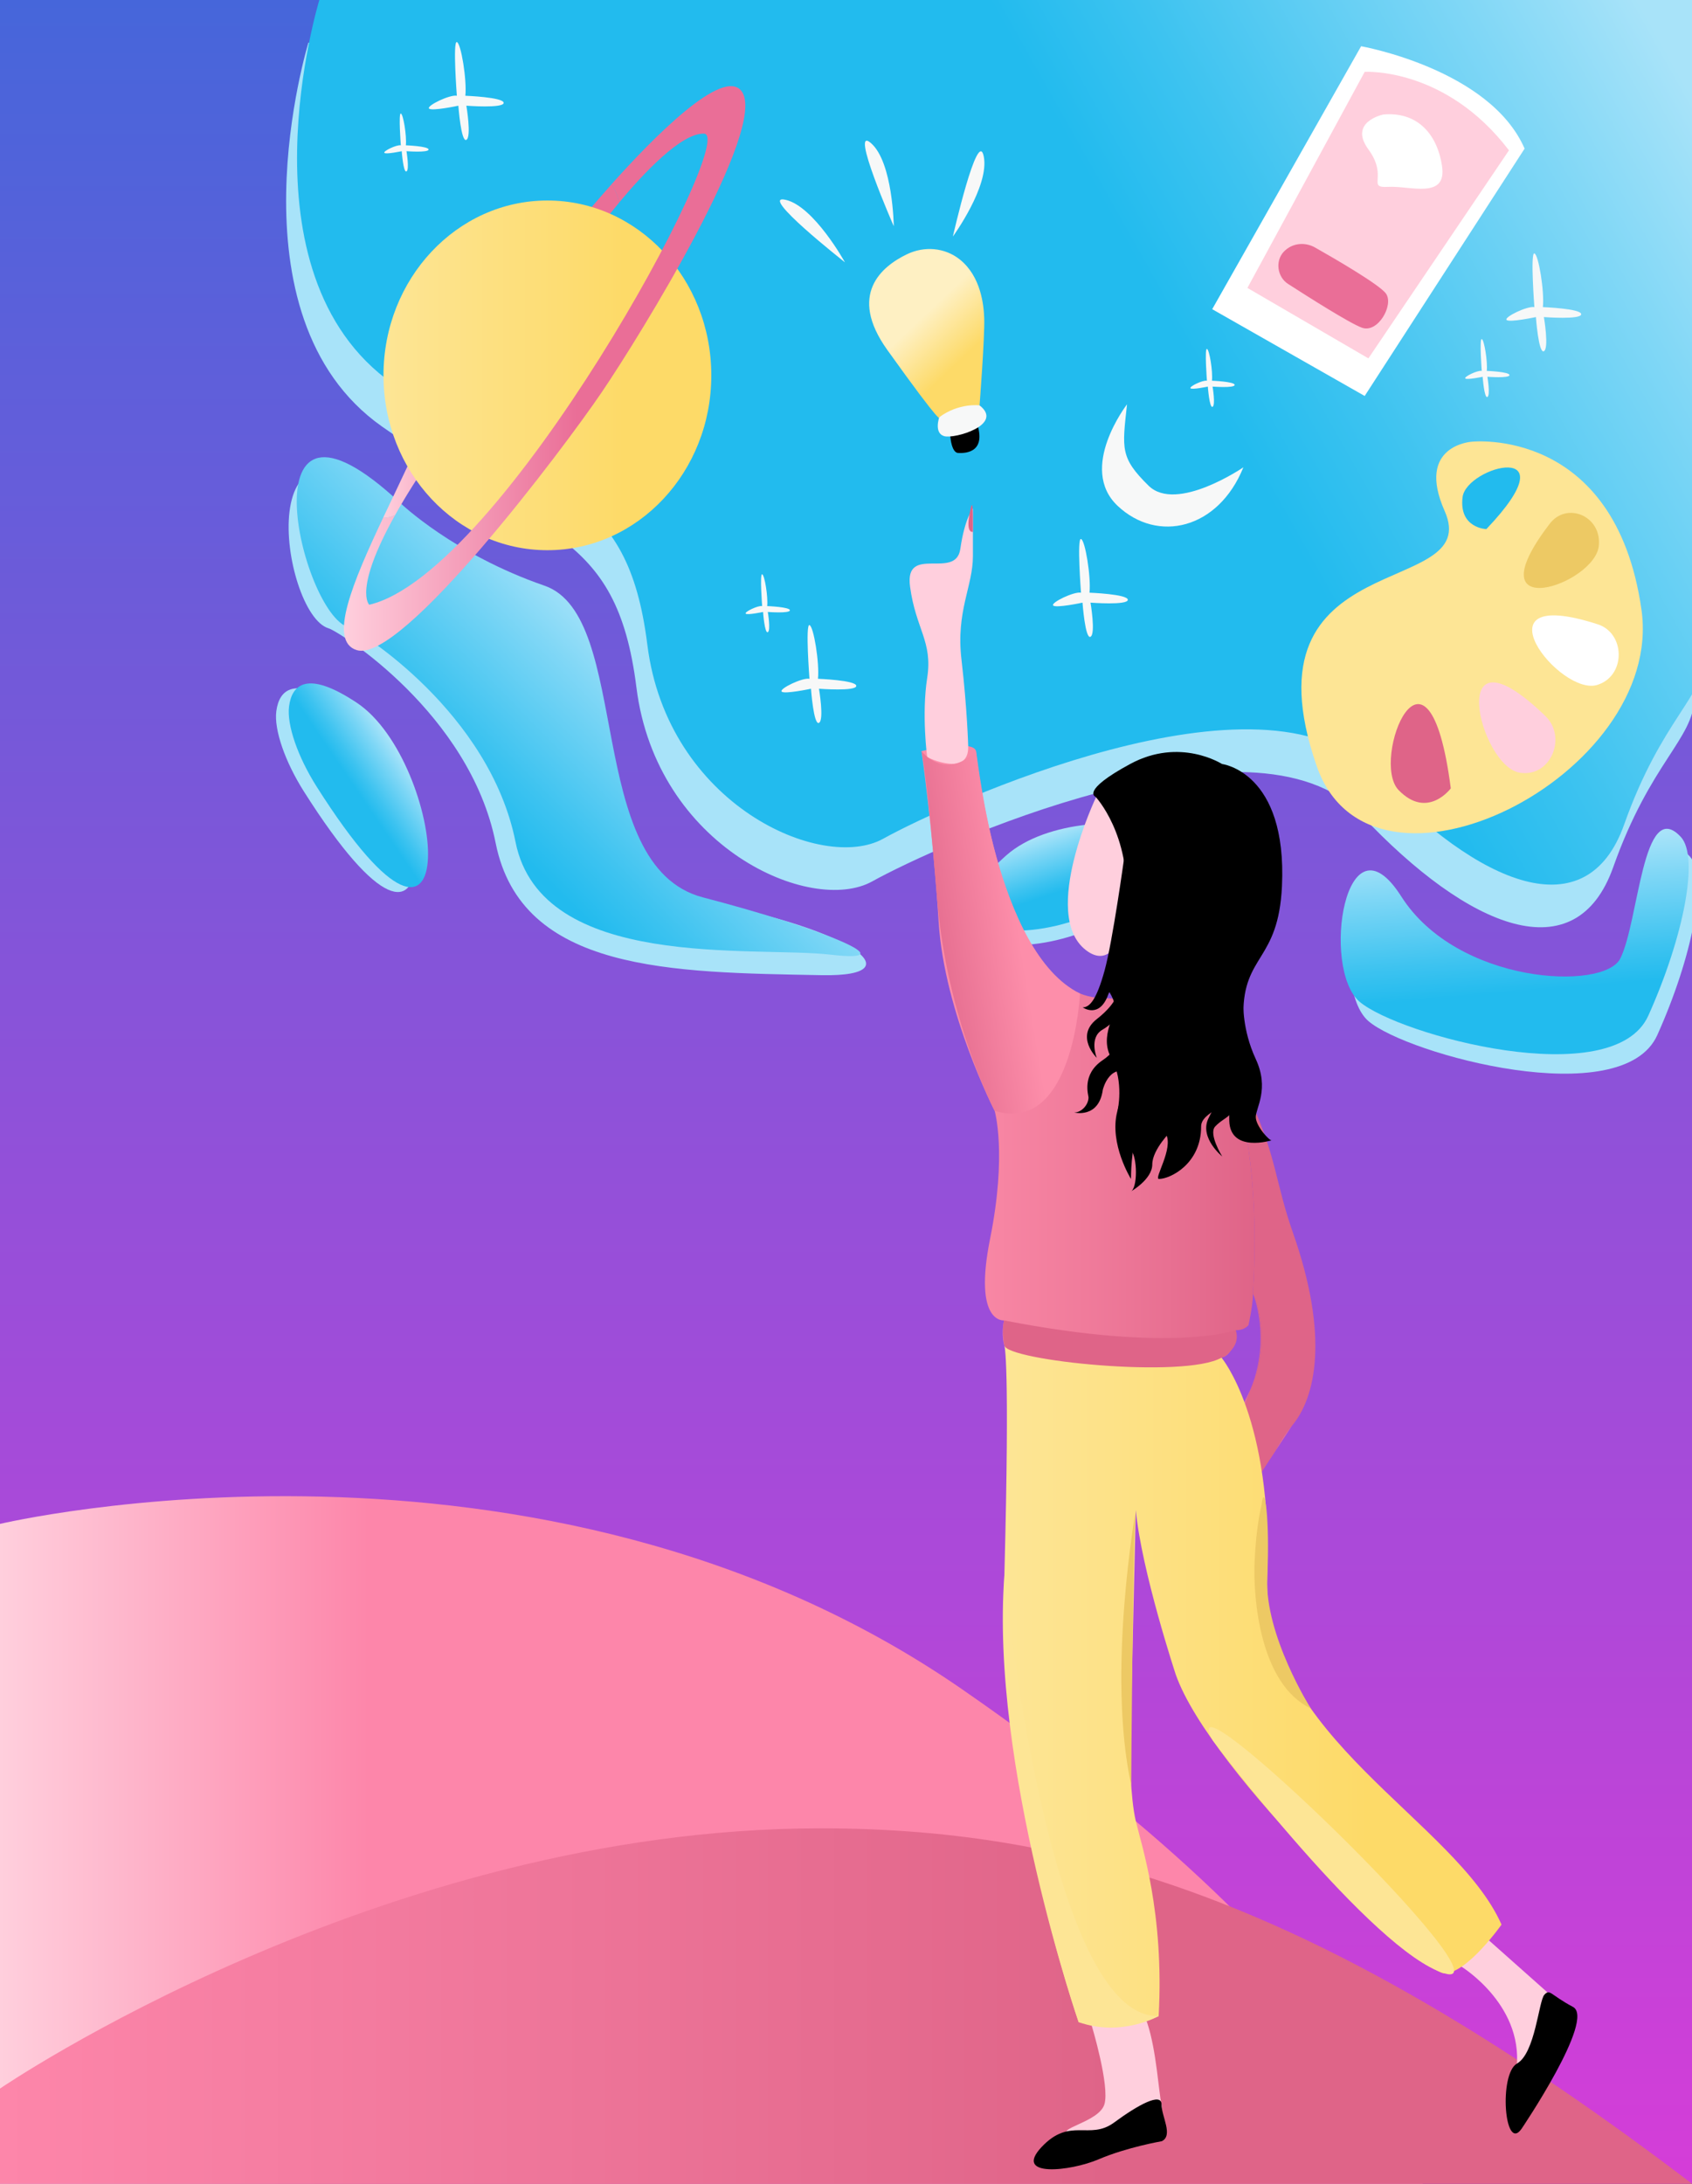 <svg width="797" height="1028" viewBox="0 0 797 1028" fill="none" xmlns="http://www.w3.org/2000/svg">
<rect x="0" y="0" width="797" height="1028" fill="#333333" stroke="none"/>
<rect width="797" height="1028" fill="url(#paint0_linear)"/>
<g clip-path="url(#clip0)">
<path d="M795.917 403.113C777.951 383.947 776.219 443.011 767.431 460.41C759.697 475.735 690.661 472.617 664.284 431.193C637.908 389.783 626.358 465.095 644.624 480.727C662.891 496.36 764.167 523.918 780.651 487.272C797.134 450.627 804.78 412.589 795.917 403.113Z" fill="#A8E3F9"/>
<path d="M791.698 393.945C773.733 374.766 772.001 433.843 763.213 451.242C755.479 466.567 686.443 463.449 660.066 422.025C633.689 380.615 622.139 455.927 640.406 471.559C658.672 487.192 759.948 514.75 776.432 478.104C792.929 441.445 800.574 403.408 791.698 393.945Z" fill="url(#paint1_linear)"/>
<path d="M0 717.384C0 717.384 253.397 657.263 453.011 795.118C652.625 932.973 670.201 1028 670.201 1028H0V717.384Z" fill="url(#paint2_linear)"/>
<path d="M0 983.204C0 983.204 179.326 860.7 386.473 860.7C512.016 860.7 626.261 898.175 797 1028H0V983.204Z" fill="url(#paint3_linear)"/>
<path d="M145.276 20.076C145.276 20.076 105.817 148.563 179.888 200.76C253.959 252.958 290.354 248.367 299.782 323.612C309.21 398.857 382.013 430.965 410.888 414.905C439.763 398.844 590.403 329.702 641.248 383.68C692.093 437.657 742.323 457.733 759.899 408.213C777.475 358.692 797.562 348.092 798.19 328.631C798.817 309.171 798.19 20.076 798.19 20.076H145.276Z" fill="#A8E3F9"/>
<path d="M150.423 0C150.423 0 110.964 128.487 185.035 180.684C259.106 232.882 295.501 228.291 304.929 303.536C314.357 378.781 387.16 410.889 416.035 394.829C444.91 378.768 595.55 309.626 646.395 363.604C697.24 417.581 747.47 437.658 765.046 388.137C782.622 338.616 802.709 328.016 803.337 308.555C803.964 289.095 803.337 0 803.337 0H150.423Z" fill="url(#paint4_linear)"/>
<path d="M143.166 372.625C134.303 358.652 128.992 343.461 130.16 334.761C131.516 324.696 138.446 317.442 162.061 333.115C203.929 360.9 215.894 487.326 143.166 372.625Z" fill="#A8E3F9"/>
<path d="M149.167 370.336C140.304 356.363 134.993 341.172 136.161 332.472C137.517 322.408 144.447 315.153 168.062 330.826C209.93 358.611 221.895 485.023 149.167 370.336Z" fill="url(#paint5_linear)"/>
<path d="M447.377 201.521C447.377 201.521 447.352 213.005 451.319 213.232C455.286 213.46 465.455 212.831 459.555 197.412C453.654 181.994 446.31 201.615 446.31 201.615L447.377 201.521Z" fill="black"/>
<path d="M452.173 122.207C445.005 116.452 435.35 115.77 427.177 119.704C415.452 125.339 399.206 138.549 417.95 164.728C444.979 202.485 442.431 196.408 442.431 196.408L461.413 190.827C461.413 190.827 463.886 158.839 463.61 149.926C463.397 143.474 462.016 130.117 452.173 122.207Z" fill="url(#paint6_linear)"/>
<path d="M442.431 196.408C442.431 196.408 439.807 203.85 444.728 205.309C449.649 206.768 473.114 199.875 461.4 190.827C461.413 190.827 451.721 189.516 442.431 196.408Z" fill="#F7F8F8"/>
<path d="M421.004 106.5C421.004 106.5 399.9 58.358 410.258 67.365C420.615 76.373 421.004 106.5 421.004 106.5Z" fill="#F7F8F8"/>
<path d="M398.002 123.488C398.002 123.488 356.668 91.014 370.051 94.064C383.435 97.114 398.002 123.488 398.002 123.488Z" fill="#F7F8F8"/>
<path d="M448.846 111.339C448.846 111.339 460.572 59.691 463.384 73.623C466.209 87.543 448.846 111.339 448.846 111.339Z" fill="#F7F8F8"/>
<path d="M571 145.556L641.141 21.767C641.141 21.767 701.829 32.488 718.15 69.963L642.823 186.404L571 145.556Z" fill="white"/>
<path d="M587.584 135.545L642.824 33.826C642.824 33.826 680.813 31.457 710.78 70.779L644.569 168.71L587.584 135.545Z" fill="#FFCFDD"/>
<path d="M605.424 117.811C609.341 114.304 614.953 113.97 619.46 116.526C628.687 121.746 649.929 134.059 652.854 138.222C656.621 143.575 649.088 156.959 641.556 154.282C635.931 152.288 616.284 139.814 606.705 133.644C601.658 130.392 600.553 122.857 604.759 118.44C604.972 118.226 605.198 118.012 605.424 117.811Z" fill="url(#paint7_linear)"/>
<path d="M651.612 53.902C651.612 53.902 635.027 57.288 644.569 70.324C654.11 83.36 643.564 88.553 653.871 87.965C664.166 87.376 681.742 94.068 679.231 78.007C676.72 61.946 666.677 52.564 651.612 53.902Z" fill="white"/>
<path d="M530.874 190.333C530.874 190.333 507.624 220.393 526.443 238.127C545.261 255.848 573.848 249.209 585.686 219.992C585.686 219.992 554.15 241.54 541.018 228.638C527.56 215.414 528.602 211.252 530.874 190.333Z" fill="#F7F8F8"/>
<path d="M509.193 279.015C509.193 279.015 507.222 253.211 509.193 253.733C511.164 254.255 513.976 271.654 513.197 279.015C513.197 279.015 531.251 279.685 531.251 282.361C531.251 285.038 513.675 283.7 513.675 283.7C513.675 283.7 516.185 298.422 513.675 299.761C511.164 301.099 509.908 283.7 509.908 283.7C509.908 283.7 497.354 286.377 496.098 285.038C494.843 283.7 505.954 278.346 509.193 279.015Z" fill="#F7F8F8"/>
<path d="M568.512 179.224C568.512 179.224 567.344 163.939 568.512 164.247C569.679 164.555 571.349 174.861 570.885 179.224C570.885 179.224 581.581 179.625 581.581 181.205C581.581 182.784 571.173 181.994 571.173 181.994C571.173 181.994 572.655 190.707 571.173 191.51C569.692 192.3 568.939 181.994 568.939 181.994C568.939 181.994 561.507 183.574 560.766 182.784C560.025 181.994 566.604 178.822 568.512 179.224Z" fill="#F7F8F8"/>
<path d="M381.288 319.544C381.288 319.544 379.317 293.739 381.288 294.261C383.259 294.783 386.071 312.182 385.293 319.544C385.293 319.544 403.346 320.213 403.346 322.89C403.346 325.566 385.77 324.228 385.77 324.228C385.77 324.228 388.281 338.95 385.77 340.289C383.259 341.627 382.004 324.228 382.004 324.228C382.004 324.228 369.449 326.905 368.194 325.566C366.939 324.228 378.062 318.874 381.288 319.544Z" fill="#F7F8F8"/>
<path d="M359.004 285.321C359.004 285.321 357.837 270.036 359.004 270.344C360.172 270.652 361.829 280.957 361.377 285.321C361.377 285.321 372.073 285.722 372.073 287.301C372.073 288.881 361.666 288.091 361.666 288.091C361.666 288.091 363.147 296.804 361.666 297.607C360.184 298.397 359.431 288.091 359.431 288.091C359.431 288.091 351.999 289.67 351.258 288.881C350.517 288.091 357.096 284.919 359.004 285.321Z" fill="#F7F8F8"/>
<path d="M722.757 144.579C722.757 144.579 720.786 118.775 722.757 119.297C724.728 119.819 727.54 137.218 726.762 144.579C726.762 144.579 744.815 145.248 744.815 147.925C744.815 150.602 727.239 149.263 727.239 149.263C727.239 149.263 729.75 163.986 727.239 165.324C724.728 166.663 723.473 149.263 723.473 149.263C723.473 149.263 710.918 151.94 709.663 150.602C708.407 149.263 719.53 143.91 722.757 144.579Z" fill="#F7F8F8"/>
<path d="M697.962 174.599C697.962 174.599 696.795 159.315 697.962 159.623C699.13 159.93 700.787 170.236 700.335 174.599C700.335 174.599 711.031 175.001 711.031 176.58C711.031 178.159 700.624 177.37 700.624 177.37C700.624 177.37 702.105 186.083 700.624 186.886C699.142 187.675 698.389 177.37 698.389 177.37C698.389 177.37 690.957 178.949 690.216 178.159C689.475 177.37 696.054 174.198 697.962 174.599Z" fill="#F7F8F8"/>
<path d="M215.193 45.079C215.193 45.079 213.221 19.274 215.193 19.796C217.164 20.318 219.976 37.717 219.197 45.079C219.197 45.079 237.25 45.748 237.25 48.425C237.25 51.101 219.674 49.763 219.674 49.763C219.674 49.763 222.185 64.485 219.674 65.824C217.164 67.162 215.908 49.763 215.908 49.763C215.908 49.763 203.354 52.44 202.098 51.101C200.843 49.763 211.966 44.409 215.193 45.079Z" fill="#F7F8F8"/>
<path d="M188.806 68.409C188.806 68.409 187.638 53.125 188.806 53.433C189.973 53.741 191.631 64.046 191.179 68.409C191.179 68.409 201.875 68.811 201.875 70.39C201.875 71.97 191.467 71.18 191.467 71.18C191.467 71.18 192.949 79.893 191.467 80.696C189.986 81.486 189.233 71.18 189.233 71.18C189.233 71.18 181.8 72.759 181.06 71.97C180.307 71.18 186.885 68.021 188.806 68.409Z" fill="#F7F8F8"/>
<path d="M503.338 441.07C488.11 445.621 472.906 446.197 465.537 442.262C457.012 437.711 452.731 428.409 474.137 409.471C512.088 375.904 628.379 403.716 503.338 441.07Z" fill="#A8E3F9"/>
<path d="M503.187 434.285C487.959 438.835 472.755 439.411 465.386 435.476C456.862 430.925 452.581 421.624 473.986 402.685C511.95 369.105 628.241 396.93 503.187 434.285Z" fill="url(#paint8_linear)"/>
<path d="M688.43 925.84C688.43 925.84 719.389 944.751 714.003 976.324C708.617 1007.9 738.233 959.112 730.148 939.023L697.846 910.328C697.858 910.314 676.327 921.276 688.43 925.84Z" fill="#FFCFDD"/>
<path d="M514.138 953.21C514.138 953.21 522.889 982.066 520.202 990.672C517.515 999.278 495.972 1002.16 504.057 1005.02C512.13 1007.88 549.818 1002.16 547.131 990.672C544.419 979.188 543.064 912.87 514.138 953.21Z" fill="#FFCFDD"/>
<path d="M609.024 580.304C600.952 557.351 601.228 544.97 590.105 520.464C585.272 507.107 579.145 496.694 571.324 488.891C571.412 489.012 571.638 489.32 571.964 489.815C575.881 495.717 595.026 529.017 590.193 609.013C590.193 609.013 599.797 628.808 589.352 653.274C589.302 653.408 589.264 653.555 589.201 653.689C579.421 677.887 581.982 698.177 590.118 696.638C590.13 696.638 590.143 696.638 590.143 696.625C590.996 696.397 591.913 695.915 592.88 695.099L600.864 682.946C602.672 679.44 605.02 675.438 608.61 671.142C619.796 657.784 626.161 629.009 609.024 580.304Z" fill="#DF6488"/>
<path d="M589.188 653.662C589.238 653.528 589.288 653.381 589.339 653.247C588.761 654.586 588.171 655.938 587.468 657.303C578.555 674.742 581.768 698.699 590.105 696.612C581.969 698.151 579.421 677.874 589.188 653.662Z" fill="#EA6E97"/>
<path d="M571.311 488.865C571.537 489.186 571.737 489.48 571.963 489.802C571.637 489.306 571.411 488.999 571.323 488.878C571.323 488.878 571.311 488.878 571.311 488.865Z" fill="#EA6E97"/>
<path d="M473.085 633.385C473.085 633.385 548.462 644.869 575.378 639.127C575.378 639.127 599.608 667.822 596.909 742.438C594.222 817.054 685.743 857.233 707.274 906.018C707.274 906.018 691.129 928.971 680.357 928.971C669.586 928.971 569.992 834.266 553.847 788.359C553.847 788.359 537.702 739.574 535.003 710.879L532.317 825.673C532.317 825.673 532.317 845.763 535.003 857.246C537.69 868.73 548.462 900.289 545.775 949.074C545.775 949.074 529.63 957.68 508.087 951.938C508.087 951.938 470.399 844.277 473.098 741.702C475.797 639.127 473.085 633.385 473.085 633.385Z" fill="url(#paint9_linear)"/>
<path d="M716.702 1002.16C716.702 1002.16 751.691 950.506 740.932 944.765C730.161 939.023 730.161 936.159 727.474 939.023C724.787 941.887 723.193 966.514 714.568 971.426C705.931 976.324 708.63 1013.63 716.702 1002.16Z" fill="black"/>
<path d="M547.256 1007.99C547.256 1007.99 530.973 1010.76 517.515 1016.5C504.057 1022.24 477.14 1025.11 490.599 1010.76C504.057 996.413 513.159 1007.75 524.759 999.211C536.359 990.672 547.131 984.93 547.131 990.672C547.118 996.413 552.768 1005.22 547.256 1007.99Z" fill="black"/>
<path d="M590.18 609C590.18 609 598.843 629.236 589.339 653.261C599.797 628.781 590.18 609 590.18 609Z" fill="#DF6488"/>
<path d="M571.273 488.811C571.286 488.838 571.298 488.852 571.311 488.879L571.323 488.892C571.298 488.838 571.273 488.811 571.273 488.811Z" fill="#DF6488"/>
<path d="M600.864 682.933L608.61 671.128C605.007 675.425 602.672 679.427 600.864 682.933Z" fill="#EA6E97"/>
<path d="M571.963 489.802C571.737 489.48 571.537 489.186 571.311 488.865C558.781 476.377 541.871 470.515 518.858 469.819C471.755 468.387 460.983 359.334 459.74 353.592C458.497 347.851 434.066 353.592 434.066 353.592C434.066 353.592 439.452 390.894 442.139 433.95C444.825 477.006 468.516 522.914 468.516 522.914C468.516 522.914 474.441 542.99 466.369 583.169C458.296 623.347 472.96 621.594 472.96 621.594C471.478 628.447 473.098 633.385 473.098 633.385C539.046 649.165 568.662 640.559 575.391 639.127C582.12 637.695 582.12 626.212 582.12 626.212C585.032 626.212 586.878 625.181 588.058 623.856C588.058 623.856 590.192 614.741 590.192 609C595.026 529.003 575.868 495.704 571.963 489.802Z" fill="url(#paint10_linear)"/>
<path d="M472.947 621.594C472.947 621.594 471.742 626.211 473.085 633.385C474.429 640.559 557.877 649.165 575.378 639.127C575.378 639.127 584.794 634.817 582.107 626.212C582.107 626.212 552.228 637.053 472.947 621.594Z" fill="#DF6488"/>
<path d="M456.062 351.29C456.062 351.29 455.585 333.503 452.898 310.549C450.211 287.596 458.284 276.112 458.284 261.765C458.284 247.417 458.284 239.44 458.284 239.44C458.284 239.44 454.492 243.616 452.346 258.432C450.199 273.248 425.982 256.023 428.668 276.112C431.355 296.202 439.44 301.943 436.741 319.155C434.054 336.367 436.741 356.456 436.741 356.456C436.741 356.456 456.539 366.2 456.062 351.29Z" fill="#FFCFDD"/>
<path d="M508.715 467.705C508.715 467.705 505.652 534.397 468.503 522.914C468.503 522.914 445.943 479.991 441.348 422.534C436.753 365.076 434.054 353.593 434.054 353.593C434.054 353.593 445.039 367.94 459.728 353.593C459.74 353.593 469.056 448.298 508.715 467.705Z" fill="url(#paint11_linear)"/>
<path d="M545.775 949.061C545.775 949.061 528.274 959.099 508.087 951.925C508.087 951.925 466.369 831.349 473.098 741.689C473.085 741.702 493.285 950.493 545.775 949.061Z" fill="#FDE595"/>
<path d="M571.273 819.33C571.273 819.33 646.725 918.934 680.37 928.972C714.004 939.01 549.655 779.994 571.273 819.33Z" fill="#FDE595"/>
<path d="M594.222 708.67C594.222 708.67 591.749 717.611 590.971 735.05C590.192 752.49 593.519 792.856 617.423 804.246C617.423 804.246 595.566 769.715 596.921 742.452C598.265 715.175 595.553 696.411 594.222 708.67Z" fill="#EDC964"/>
<path d="M535.003 710.879C535.003 710.879 521.256 787.543 532.844 840.329C532.831 840.316 533.66 715.175 535.003 710.879Z" fill="#EDC964"/>
<path d="M458.284 250.375C458.284 250.375 454.982 251.405 456.639 242.237C458.296 233.069 458.284 238.985 458.284 250.375Z" fill="#DF6488"/>
<path d="M516.418 375C516.418 375 489.888 430.397 511.437 447.223C533.001 464.05 539.638 399.933 516.418 375Z" fill="#FFCFDD"/>
<path d="M575.618 359.663C575.618 359.663 606.358 363.298 603.855 417.149C602.202 452.71 585.643 449.173 585.643 477.398C585.643 505.623 582.337 493.665 582.337 512.663C582.337 526.775 577.641 524.719 572.405 530.295C569.099 533.815 575.711 544.407 575.711 544.407C575.711 544.407 565.037 535.772 569.084 526.775C571.864 520.591 577.055 514.883 575.711 509.143C575.711 509.143 568.991 496.363 572.405 487.991C572.405 487.991 575.711 495.047 579.032 512.679C580.669 521.364 565.778 523.025 565.778 530.311C565.778 547.944 551.181 555 545.913 555C543.349 555 552.895 540.69 549.219 533.848C546.469 528.732 549.219 519.735 539.287 516.216C526.326 511.61 529.045 446.295 530.466 425.324C532.66 392.773 516.101 375.141 516.101 375.141C516.101 375.141 508.701 372.46 532.274 359.696C555.83 346.899 575.618 359.663 575.618 359.663Z" fill="black"/>
<path d="M529.498 404C529.498 404 524.135 442.978 520.317 456.85C516.499 470.722 513.257 474.226 510 474.226C510 474.226 517.787 479.795 522.014 468.232C526.241 456.67 536.695 482.104 526.241 523.392C522.423 538.475 532.741 555 532.741 555C532.741 555 532.65 539.949 535.983 533.939C545.724 516.382 542.482 502.33 542.482 502.33L529.498 404Z" fill="black"/>
<path d="M585.673 472C585.673 472 584.988 484.545 591.522 498.579C598.056 512.613 591.522 521.577 591.522 525.862C591.522 530.147 598.056 537.164 599 536.805C599 536.805 579.612 542.856 579.033 527.727C578.454 512.597 585.673 472 585.673 472Z" fill="black"/>
<path d="M532.516 530.387C532.516 530.387 529.104 537.502 532.516 541.05C535.928 544.599 535.928 559.624 532.516 561C532.516 561 542.768 555.262 542.768 548.148C542.768 541.034 552 532.029 552 532.029C552 532.029 535.944 494.833 532.516 530.387Z" fill="black"/>
<path d="M526.654 466C526.654 466 527.052 471.598 516.631 479.744C506.211 487.907 516.631 498 516.631 498C516.631 498 512.76 488.507 519.325 484.726C525.889 480.945 531 472.978 531 472.978L526.654 466Z" fill="black"/>
<path d="M529.018 483C529.018 483 529.395 492.36 519.377 499.101C509.36 505.842 512.736 515.636 512.736 516.57C512.736 520.141 509.376 523.728 506 523.728C506 523.728 517.587 526.698 519.472 513C519.472 513 522.832 498.684 534.278 506.326C545.049 513.5 529.018 483 529.018 483Z" fill="black"/>
<path d="M519 462.698C519 462.698 523.291 466.544 524.859 472.053C526.428 477.562 517.417 487.357 523.513 498.195C529.609 509.016 526.428 523 526.428 523C526.428 523 559.157 440.843 519 462.698Z" fill="black"/>
<path d="M191.187 243.589C191.187 243.589 199.975 287.757 247.681 291.772C276.707 294.221 264.215 413.888 321.752 422.935C398.333 434.981 433.611 459.955 387.035 459.072C316.73 457.734 245.622 457.76 233.47 396.85C221.317 335.939 159.763 297.259 154.779 295.787C132.181 289.095 116.137 173.511 191.187 243.589Z" fill="#A8E3F9"/>
<path d="M188.676 236.897C188.676 236.897 213.784 260.988 256.469 275.711C298.187 290.099 274.623 407.731 331.117 422.453C387.612 437.176 427.761 453.638 391.366 449.422C354.971 445.206 254.988 457.278 242.835 396.368C230.683 335.457 169.129 296.777 164.144 295.305C141.547 288.613 113.626 166.818 188.676 236.897Z" fill="url(#paint12_linear)"/>
<path d="M693.323 207.933C693.323 207.933 760.853 200.559 773.194 286.979C784.355 365.129 645.968 434.94 620.219 360.632C583.611 254.951 699.086 282.509 680.493 240.564C666.708 209.499 693.323 207.933 693.323 207.933Z" fill="#FDE595"/>
<path d="M683.38 371.125C683.38 371.125 672.395 385.968 658.799 371.941C645.203 357.915 672.722 288.813 683.38 371.125Z" fill="#DF6488"/>
<path d="M688.929 234.059C690.712 219.417 740.804 206.408 700.128 249.089C700.128 249.089 687.147 248.701 688.929 234.059Z" fill="#22BBEE"/>
<path d="M727.885 337.022C738.23 347.007 730.522 365.49 716.649 363.857C716.448 363.831 716.248 363.804 716.047 363.777C696.901 361.14 679.79 290.606 727.885 337.022Z" fill="#FFCFDD"/>
<path d="M752.617 293.899C765.46 298.048 765.862 317.495 753.17 322.153C752.994 322.22 752.806 322.286 752.617 322.353C734.953 328.416 692.934 274.586 752.617 293.899Z" fill="white"/>
<path d="M729.994 246.546C737.966 236.16 753.923 242.732 753.169 256.129C753.157 256.316 753.144 256.517 753.132 256.705C751.751 275.215 692.959 294.809 729.994 246.546Z" fill="#EDC964"/>
<path d="M280.557 109.394C280.557 109.394 317.379 69.135 237.32 169.461C211.37 201.985 195.589 225.514 186.11 242.485C183.763 243.542 181.892 243.917 180.599 243.475C188.559 226.611 197.397 208.744 203.523 193.098C220.848 148.823 273.526 103.639 273.526 103.639C273.526 103.639 279.477 96.358 288.077 86.735C289.395 88.689 290.814 91.5 291.718 95.274C285.114 103.157 280.557 109.394 280.557 109.394Z" fill="url(#paint13_linear)"/>
<path d="M257.846 259.014C300.487 259.014 335.055 222.162 335.055 176.702C335.055 131.243 300.487 94.39 257.846 94.39C215.204 94.39 180.637 131.243 180.637 176.702C180.637 222.162 215.204 259.014 257.846 259.014Z" fill="url(#paint14_linear)"/>
<path d="M180.599 243.475C181.892 243.903 183.763 243.542 186.11 242.485C166.325 277.872 173.933 284.684 173.933 284.684C236.353 270.19 348.325 63.447 331.603 62.911C320.969 62.577 303.205 81.475 291.692 95.274C290.789 91.499 289.37 88.689 288.052 86.735C307.561 64.932 340.755 31.137 349.392 43.036C361.846 60.194 301.711 157.724 283.494 184.572C265.278 211.42 189.123 312.55 168.057 306.059C154.448 301.856 166.023 274.352 180.599 243.475Z" fill="url(#paint15_linear)"/>
</g>
<defs>
<linearGradient id="paint0_linear" x1="398.5" y1="0" x2="398.5" y2="1028" gradientUnits="userSpaceOnUse">
<stop stop-color="#4666DA"/>
<stop offset="1" stop-color="#D53DD8"/>
</linearGradient>
<linearGradient id="paint1_linear" x1="711.413" y1="398.071" x2="726.137" y2="572.115" gradientUnits="userSpaceOnUse">
<stop stop-color="#A8E3F9"/>
<stop offset="0.107" stop-color="#80D7F6"/>
<stop offset="0.303" stop-color="#3DC3F0"/>
<stop offset="0.395" stop-color="#22BBEE"/>
</linearGradient>
<linearGradient id="paint2_linear" x1="-1.57117e-07" y1="866.168" x2="670.201" y2="866.168" gradientUnits="userSpaceOnUse">
<stop stop-color="#FFCFDD"/>
<stop offset="0.259" stop-color="#FD86AA"/>
</linearGradient>
<linearGradient id="paint3_linear" x1="0" y1="944.351" x2="797" y2="944.351" gradientUnits="userSpaceOnUse">
<stop stop-color="#FD86AA"/>
<stop offset="0.657" stop-color="#DF6488"/>
</linearGradient>
<linearGradient id="paint4_linear" x1="771.53" y1="-0.13" x2="183.632" y2="330.499" gradientUnits="userSpaceOnUse">
<stop stop-color="#A8E3F9"/>
<stop offset="0.107" stop-color="#80D7F6"/>
<stop offset="0.303" stop-color="#3DC3F0"/>
<stop offset="0.395" stop-color="#22BBEE"/>
</linearGradient>
<linearGradient id="paint5_linear" x1="188.286" y1="354.925" x2="132.857" y2="392.625" gradientUnits="userSpaceOnUse">
<stop stop-color="#A8E3F9"/>
<stop offset="0.107" stop-color="#80D7F6"/>
<stop offset="0.303" stop-color="#3DC3F0"/>
<stop offset="0.395" stop-color="#22BBEE"/>
</linearGradient>
<linearGradient id="paint6_linear" x1="436.923" y1="146.882" x2="465.348" y2="176.921" gradientUnits="userSpaceOnUse">
<stop stop-color="#FEF0C3"/>
<stop offset="0.657" stop-color="#FDDA68"/>
</linearGradient>
<linearGradient id="paint7_linear" x1="602.185" y1="134.743" x2="653.87" y2="134.743" gradientUnits="userSpaceOnUse">
<stop stop-color="#EA6E97"/>
</linearGradient>
<linearGradient id="paint8_linear" x1="501.823" y1="389.862" x2="524.024" y2="455.762" gradientUnits="userSpaceOnUse">
<stop stop-color="#A8E3F9"/>
<stop offset="0.107" stop-color="#80D7F6"/>
<stop offset="0.303" stop-color="#3DC3F0"/>
<stop offset="0.395" stop-color="#22BBEE"/>
</linearGradient>
<linearGradient id="paint9_linear" x1="472.953" y1="793.647" x2="707.279" y2="793.647" gradientUnits="userSpaceOnUse">
<stop stop-color="#FDE595"/>
<stop offset="0.733" stop-color="#FDDA68"/>
</linearGradient>
<linearGradient id="paint10_linear" x1="434.059" y1="496.901" x2="590.964" y2="496.901" gradientUnits="userSpaceOnUse">
<stop stop-color="#FD8EAA"/>
<stop offset="0.494" stop-color="#F07B9B"/>
<stop offset="1" stop-color="#DF6488"/>
</linearGradient>
<linearGradient id="paint11_linear" x1="435.009" y1="442.924" x2="508.809" y2="430.77" gradientUnits="userSpaceOnUse">
<stop stop-color="#E2698C"/>
<stop offset="0.603" stop-color="#FD8EAA"/>
</linearGradient>
<linearGradient id="paint12_linear" x1="300.838" y1="304.641" x2="106.111" y2="497.92" gradientUnits="userSpaceOnUse">
<stop stop-color="#A8E3F9"/>
<stop offset="0.107" stop-color="#80D7F6"/>
<stop offset="0.303" stop-color="#3DC3F0"/>
<stop offset="0.395" stop-color="#22BBEE"/>
</linearGradient>
<linearGradient id="paint13_linear" x1="180.597" y1="165.192" x2="291.699" y2="165.192" gradientUnits="userSpaceOnUse">
<stop stop-color="#FFCFDD"/>
<stop offset="0.581" stop-color="#EA6E97"/>
</linearGradient>
<linearGradient id="paint14_linear" x1="180.623" y1="176.702" x2="335.059" y2="176.702" gradientUnits="userSpaceOnUse">
<stop stop-color="#FDE595"/>
<stop offset="0.733" stop-color="#FDDA68"/>
</linearGradient>
<linearGradient id="paint15_linear" x1="162.007" y1="173.465" x2="351.087" y2="173.465" gradientUnits="userSpaceOnUse">
<stop stop-color="#FFCFDD"/>
<stop offset="0.581" stop-color="#EA6E97"/>
</linearGradient>
<clipPath id="clip0">
<rect width="797" height="1028" fill="white"/>
</clipPath>
</defs>
</svg>

